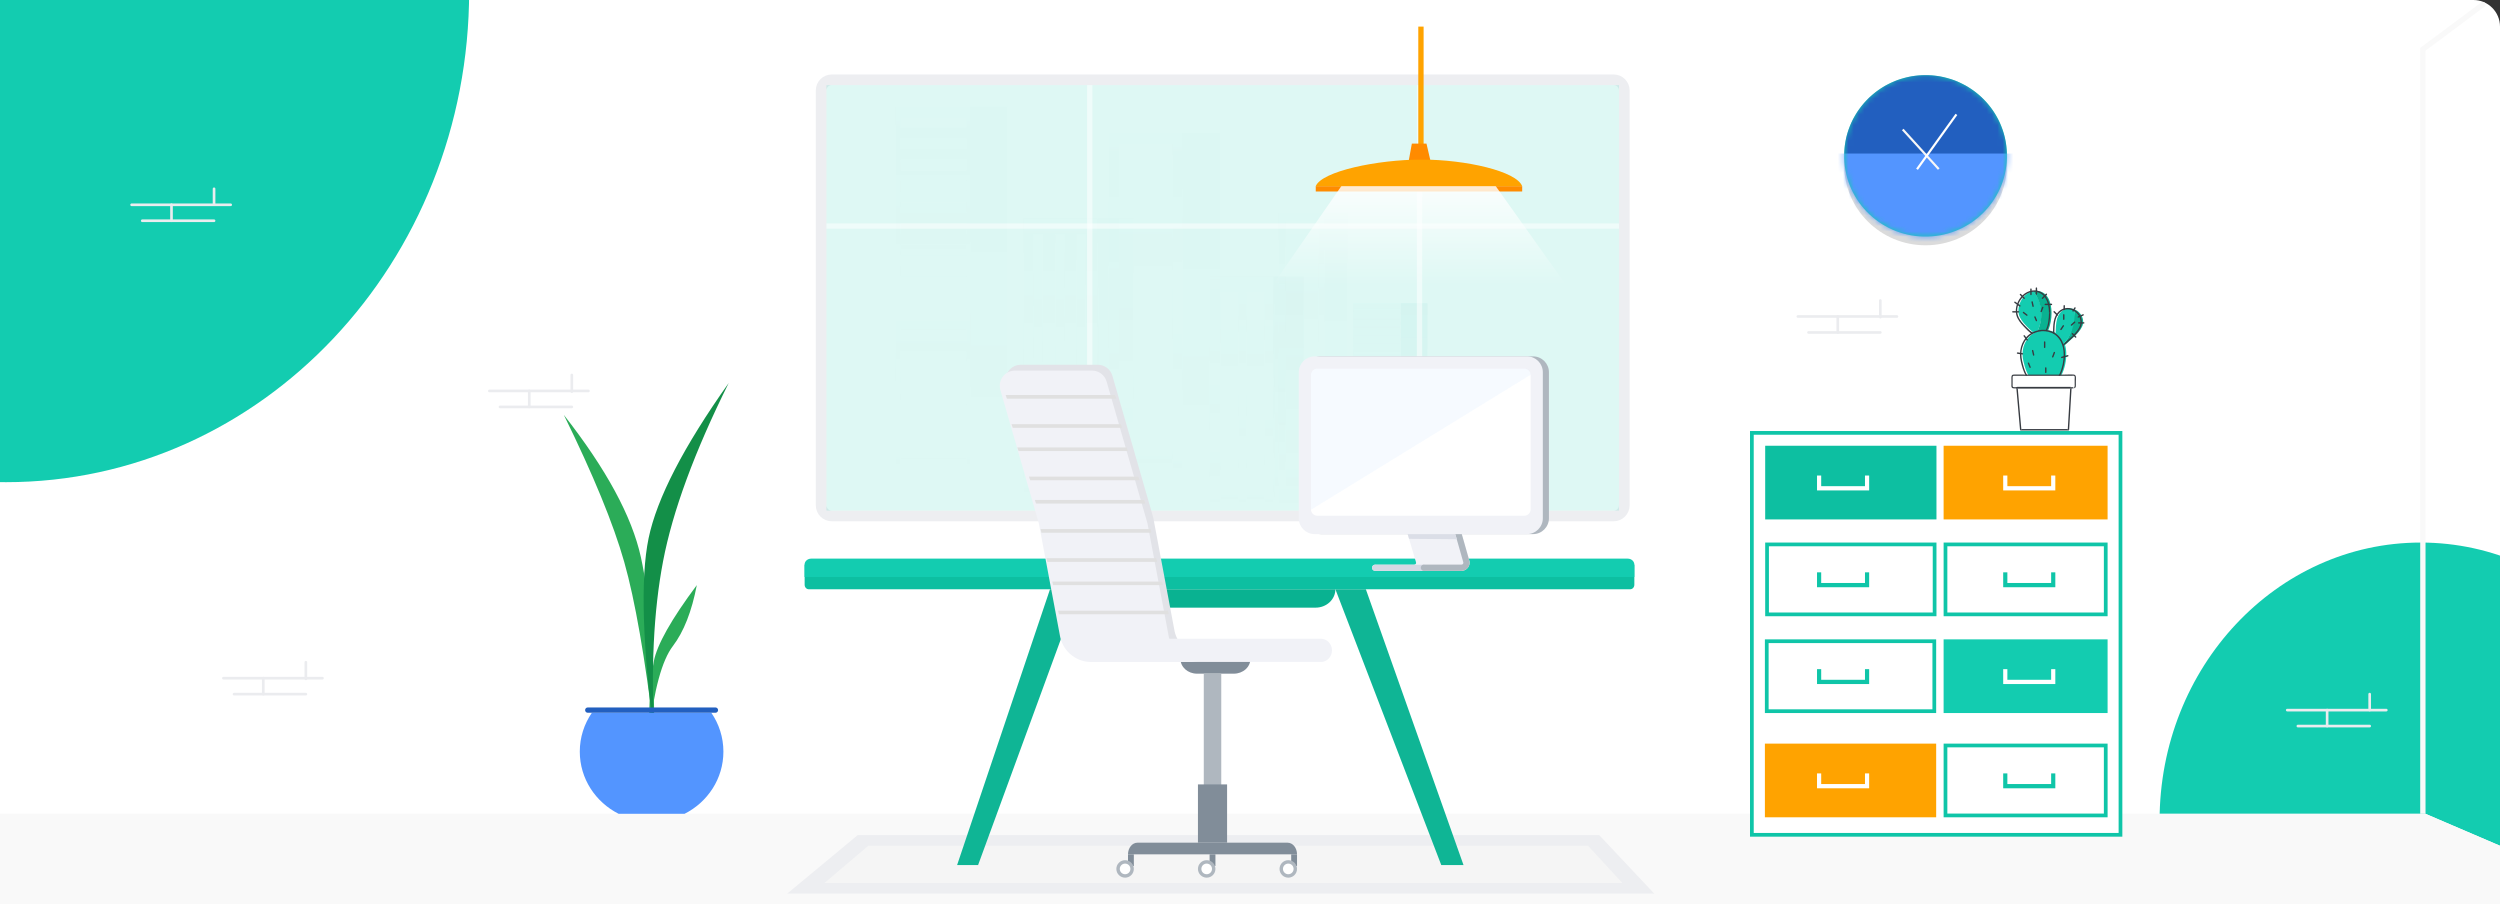 <svg width="470" height="170" viewBox="0 0 470 170" fill="none" xmlns="http://www.w3.org/2000/svg">
<rect x="0" y="0" width="470" height="170" fill="#333333" stroke="none"/>
<g clip-path="url(#clip0_5400_11188)">
<path fill-rule="evenodd" clip-rule="evenodd" d="M0 5C0 2.239 2.239 0 5 0H465C467.761 0 470 2.239 470 5V170H0V5Z" fill="white"/>
<path fill-rule="evenodd" clip-rule="evenodd" d="M455.1 206.65C482.217 206.65 504.2 183.223 504.2 154.325C504.2 125.427 482.217 102 455.1 102C427.983 102 406 125.427 406 154.325C406 183.223 427.983 206.65 455.1 206.65Z" fill="#13CCB0"/>
<path d="M430 133.5H448.624" stroke="#EBECEF" stroke-width="0.5" stroke-linecap="round"/>
<path d="M445.5 130.494V133.485" stroke="#EBECEF" stroke-width="0.5" stroke-linecap="round"/>
<path d="M437.5 133.494V136.5" stroke="#EBECEF" stroke-width="0.5" stroke-linecap="round"/>
<path d="M432 136.5H445.5" stroke="#EBECEF" stroke-width="0.5" stroke-linecap="round"/>
<path fill-rule="evenodd" clip-rule="evenodd" d="M1.1 90.65C49.204 90.65 88.2 49.315 88.2 -1.675C88.2 -52.665 49.204 -94 1.1 -94C-47.004 -94 -86 -52.665 -86 -1.675C-86 49.315 -47.004 90.65 1.1 90.65Z" fill="#13CCB0"/>
<path d="M24.742 38.5H43.366" stroke="#EBECEF" stroke-width="0.5" stroke-linecap="round"/>
<path d="M40.242 35.494V38.467" stroke="#EBECEF" stroke-width="0.5" stroke-linecap="round"/>
<path d="M32.242 38.494V41.5" stroke="#EBECEF" stroke-width="0.5" stroke-linecap="round"/>
<path d="M26.742 41.5H40.242" stroke="#EBECEF" stroke-width="0.5" stroke-linecap="round"/>
<path d="M338 59.5H356.624" stroke="#EBECEF" stroke-width="0.5" stroke-linecap="round"/>
<path d="M353.5 56.494V59.624" stroke="#EBECEF" stroke-width="0.5" stroke-linecap="round"/>
<path d="M345.5 59.494V62.5" stroke="#EBECEF" stroke-width="0.5" stroke-linecap="round"/>
<path d="M340 62.5H353.5" stroke="#EBECEF" stroke-width="0.5" stroke-linecap="round"/>
<path fill-rule="evenodd" clip-rule="evenodd" d="M456 9.529V153H455V9L466.475 0.458C466.697 0.293 467.01 0.338 467.177 0.559C467.342 0.778 467.298 1.09 467.079 1.256C467.078 1.256 467.078 1.257 467.077 1.257L456 9.529Z" fill="#F9F9F9"/>
<path fill-rule="evenodd" clip-rule="evenodd" d="M0 153H456L470 159L0 158.97L0 153ZM0 159H470V170H0V159Z" fill="#F9F9F9"/>
<path fill-rule="evenodd" clip-rule="evenodd" d="M0 159V153H456L470 159V170H0V159Z" fill="#F9F9F9"/>
<path fill-rule="evenodd" clip-rule="evenodd" d="M161.249 157H300.652L311.001 168H148L161.249 157Z" fill="#EDEEF1"/>
<path fill-rule="evenodd" clip-rule="evenodd" d="M163.248 159H298.544L305 166H155L163.248 159Z" fill="#F5F5F5"/>
<path d="M92 73.5H110.624" stroke="#EBECEF" stroke-width="0.5" stroke-linecap="round"/>
<path d="M107.5 70.494V73.624" stroke="#EBECEF" stroke-width="0.5" stroke-linecap="round"/>
<path d="M99.5 73.494V76.5" stroke="#EBECEF" stroke-width="0.5" stroke-linecap="round"/>
<path d="M94 76.5H107.5" stroke="#EBECEF" stroke-width="0.5" stroke-linecap="round"/>
<path d="M42 127.5H60.624" stroke="#EBECEF" stroke-width="0.5" stroke-linecap="round"/>
<path d="M57.5 124.494V127.624" stroke="#EBECEF" stroke-width="0.5" stroke-linecap="round"/>
<path d="M49.5 127.494V130.5" stroke="#EBECEF" stroke-width="0.5" stroke-linecap="round"/>
<path d="M44 130.5H57.5" stroke="#EBECEF" stroke-width="0.5" stroke-linecap="round"/>
<path fill-rule="evenodd" clip-rule="evenodd" d="M106 78C111.542 89.279 115.328 98.499 117.357 105.659C119.385 112.819 121.266 123.6 123 138C123 123.476 122.162 112.391 120.486 104.747C118.809 97.103 113.981 88.187 106 78Z" fill="#2BAC58"/>
<path fill-rule="evenodd" clip-rule="evenodd" d="M131 110C130.052 114.943 128.552 118.763 126.5 121.458C124.448 124.152 122.948 129.667 122 138C122 132.027 122.305 127.469 122.916 124.325C123.527 121.182 126.221 116.407 131 110Z" fill="#2BAC58"/>
<path fill-rule="evenodd" clip-rule="evenodd" d="M137 72C128.514 83.973 123.493 93.697 121.939 101.173C120.384 108.648 120.76 121.258 123.068 139C122.33 126.079 122.861 114.912 124.661 105.5C126.461 96.088 130.574 84.921 137 72Z" fill="#138F48"/>
<path fill-rule="evenodd" clip-rule="evenodd" d="M128.691 153H116.309C111.968 150.813 109 146.398 109 141.308C109 138.604 109.837 136.09 111.273 134H133.727C135.163 136.09 136 138.604 136 141.308C136 146.398 133.032 150.813 128.691 153Z" fill="#5395FF"/>
<path d="M134.5 133H110.5C110.224 133 110 133.224 110 133.5C110 133.776 110.224 134 110.5 134H134.5C134.776 134 135 133.776 135 133.5C135 133.224 134.776 133 134.5 133Z" fill="#225FBF"/>
<g opacity="0.355">
<g opacity="0.355">
<g opacity="0.355">
<path opacity="0.355" d="M222.371 25H208.371V98H222.371V25Z" fill="url(#paint0_linear_5400_11188)"/>
<path opacity="0.454" d="M220.371 27H210.371V90H220.371V27Z" fill="white"/>
<path opacity="0.355" d="M229.371 25H222.371V98H229.371V25Z" fill="url(#paint1_linear_5400_11188)"/>
</g>
</g>
<g opacity="0.355">
<g opacity="0.355">
<path opacity="0.355" d="M182.371 20H168.371V98H182.371V20Z" fill="url(#paint2_linear_5400_11188)"/>
<path opacity="0.454" d="M181.687 24V22L169.371 22V24L181.687 24Z" fill="white"/>
<path opacity="0.454" d="M181.687 40V38H169.371V40H181.687Z" fill="white"/>
<path opacity="0.454" d="M181.687 56V54H169.371V56H181.687Z" fill="white"/>
<path opacity="0.454" d="M181.687 80V78H169.371V80H181.687Z" fill="white"/>
<path opacity="0.454" d="M181.687 28V26L169.371 26V28L181.687 28Z" fill="white"/>
<path opacity="0.454" d="M181.687 44V42H169.371V44H181.687Z" fill="white"/>
<path opacity="0.454" d="M181.687 60V58H169.371V60H181.687Z" fill="white"/>
<path opacity="0.454" d="M181.687 84V82H169.371V84H181.687Z" fill="white"/>
<path opacity="0.454" d="M181.687 32V30L169.371 30V32H181.687Z" fill="white"/>
<path opacity="0.454" d="M181.687 48V46H169.371V48H181.687Z" fill="white"/>
<path opacity="0.454" d="M181.687 72V70H169.371V72H181.687Z" fill="white"/>
<path opacity="0.454" d="M181.687 64V62H169.371V64H181.687Z" fill="white"/>
<path opacity="0.454" d="M181.687 88V86H169.371V88H181.687Z" fill="white"/>
<path opacity="0.454" d="M181.687 36V34H169.371V36H181.687Z" fill="white"/>
<path opacity="0.454" d="M181.687 52V50H169.371V52H181.687Z" fill="white"/>
<path opacity="0.454" d="M181.687 76V74H169.371V76H181.687Z" fill="white"/>
<path opacity="0.454" d="M181.687 68V66H169.371V68H181.687Z" fill="white"/>
<path opacity="0.454" d="M181.687 92V90H169.371V92H181.687Z" fill="white"/>
<path opacity="0.355" d="M189.371 20H182.371V98H189.371V20Z" fill="url(#paint3_linear_5400_11188)"/>
</g>
</g>
<g opacity="0.355">
<g opacity="0.355">
<path opacity="0.355" d="M249.038 40H240.371V98H249.038V40Z" fill="url(#paint4_linear_5400_11188)"/>
<path opacity="0.454" d="M247.8 41.589H241.609V91.644H247.8V41.589Z" fill="white"/>
<path opacity="0.355" d="M253.371 40H249.038V98H253.371V40Z" fill="url(#paint5_linear_5400_11188)"/>
</g>
</g>
<g opacity="0.355">
<g opacity="0.355">
<path opacity="0.355" d="M206.594 41H192.371V100.663H206.594V41Z" fill="url(#paint6_linear_5400_11188)"/>
<path opacity="0.454" d="M196.044 44H194.371V95H196.044V44Z" fill="white"/>
<path opacity="0.454" d="M200.044 44H198.371V95H200.044V44Z" fill="white"/>
<path opacity="0.454" d="M204.044 44H202.371V95H204.044V44Z" fill="white"/>
<path opacity="0.355" d="M213.064 41H206.371V95.918H213.064V41Z" fill="url(#paint7_linear_5400_11188)"/>
</g>
<g opacity="0.355">
<path opacity="0.355" d="M239.584 52H227.371V101.223H239.584V52Z" fill="url(#paint8_linear_5400_11188)"/>
<path opacity="0.454" d="M232.808 55H229.371V97.075H232.808V55Z" fill="white"/>
<path opacity="0.454" d="M237.808 55H234.371V97.075H237.808V55Z" fill="white"/>
</g>
<path opacity="0.355" d="M245.118 52H239.371V96.432H245.118V52Z" fill="url(#paint9_linear_5400_11188)"/>
</g>
</g>
<g opacity="0.316">
<path opacity="0.316" d="M263.371 57H254.371V98H263.371V57Z" fill="url(#paint10_linear_5400_11188)"/>
<path opacity="0.316" d="M268.371 57H263.371V98H268.371V57Z" fill="url(#paint11_linear_5400_11188)"/>
</g>
<path d="M303.371 15H156.371C155.267 15 154.371 15.895 154.371 17V95C154.371 96.105 155.267 97 156.371 97H303.371C304.476 97 305.371 96.105 305.371 95V17C305.371 15.895 304.476 15 303.371 15Z" stroke="#EDEEF1" stroke-width="2"/>
<path opacity="0.138" d="M304.371 16H155.371V96H304.371V16Z" fill="#13CCB0"/>
<path opacity="0.512" d="M205.371 16H204.371V96H205.371V16Z" fill="white"/>
<path opacity="0.512" fill-rule="evenodd" clip-rule="evenodd" d="M304.369 42.005V42.995L155.372 42.995V42.005L304.369 42.005Z" fill="white"/>
<path opacity="0.512" d="M267.371 16H266.371V96H267.371V16Z" fill="white"/>
<path d="M267.638 5H266.638V27.25H267.638V5Z" fill="#FFA300"/>
<path fill-rule="evenodd" clip-rule="evenodd" d="M247.361 35H286.171V36H247.361V35Z" fill="#FF8B00"/>
<path fill-rule="evenodd" clip-rule="evenodd" d="M294.428 53.59H239.258L252.861 34H280.49L294.428 53.59Z" fill="url(#paint12_linear_5400_11188)"/>
<path fill-rule="evenodd" clip-rule="evenodd" d="M269.028 30.67H264.758L265.428 27H268.178L269.028 30.67Z" fill="#FF8B00"/>
<path fill-rule="evenodd" clip-rule="evenodd" d="M247.359 35C248.494 32.195 258.959 30 267.263 30C275.566 30 285.131 32.195 286.166 35H247.359Z" fill="#FFA300"/>
<path fill-rule="evenodd" clip-rule="evenodd" d="M151.258 106.174H307.258V109.936C307.258 110.404 306.907 110.783 306.474 110.783H152.055C151.623 110.783 151.272 110.404 151.272 109.936V106.174H151.258Z" fill="#0DBFA1"/>
<path fill-rule="evenodd" clip-rule="evenodd" d="M152.503 105.022H306.013C306.7 105.022 307.258 105.53 307.258 106.157V108.478H151.258V106.144C151.265 105.522 151.821 105.022 152.503 105.022Z" fill="#13CCB0"/>
<path fill-rule="evenodd" clip-rule="evenodd" d="M183.881 162.631H179.935L197.4 110.783H202.876L183.881 162.631Z" fill="#0FB595"/>
<path fill-rule="evenodd" clip-rule="evenodd" d="M270.958 162.631H275.14L256.78 110.783H251.052L270.958 162.631Z" fill="#0FB595"/>
<path fill-rule="evenodd" clip-rule="evenodd" d="M258.642 107.319C258.403 107.355 258.165 107.252 258.033 107.056C257.902 106.861 257.902 106.61 258.033 106.415C258.165 106.219 258.403 106.116 258.642 106.152H265.87C265.982 106.152 266.088 106.101 266.156 106.014C266.223 105.928 266.244 105.816 266.213 105.712L262.47 93.118C262.422 92.969 262.439 92.807 262.517 92.67C262.595 92.533 262.728 92.432 262.885 92.391C263.213 92.294 271.622 92.529 271.974 92.391C272.327 92.252 275.331 101.737 276.282 105.618C276.387 106.29 275.853 107.204 274.94 107.319H258.642Z" fill="#F1F2F7"/>
<path d="M267.685 106.174H258.508C258.191 106.174 257.935 106.431 257.935 106.747V106.752C257.935 107.069 258.191 107.326 258.508 107.326H267.685C268.001 107.326 268.258 107.069 268.258 106.752V106.747C268.258 106.431 268.001 106.174 267.685 106.174Z" fill="#D5D8E4"/>
<path fill-rule="evenodd" clip-rule="evenodd" d="M267.793 107.319C267.562 107.355 267.332 107.251 267.206 107.055C267.079 106.858 267.079 106.605 267.206 106.408C267.332 106.212 267.562 106.108 267.793 106.144H274.768C274.877 106.144 274.979 106.093 275.044 106.006C275.109 105.919 275.129 105.806 275.099 105.701L271.487 93.022C271.448 92.728 271.63 92.45 271.915 92.37C272.199 92.29 272.499 92.432 272.618 92.704L276.229 105.383C276.358 105.84 276.268 106.331 275.984 106.711C275.7 107.091 275.255 107.316 274.782 107.319H267.793Z" fill="#AFB7BF"/>
<path d="M288.219 67H248.296C246.651 67 245.316 68.334 245.316 69.98V97.433C245.316 99.079 246.651 100.413 248.296 100.413H288.219C289.865 100.413 291.199 99.079 291.199 97.433V69.98C291.199 68.334 289.865 67 288.219 67Z" fill="#AFB7BF"/>
<path d="M287.072 67H247.15C245.504 67 244.17 68.334 244.17 69.98V97.433C244.17 99.079 245.504 100.413 247.15 100.413H287.072C288.718 100.413 290.052 99.079 290.052 97.433V69.98C290.052 68.334 288.718 67 287.072 67Z" fill="#F1F2F7"/>
<path d="M286.569 69.304H247.653C246.996 69.304 246.464 69.837 246.464 70.494V95.767C246.464 96.424 246.996 96.957 247.653 96.957H286.569C287.226 96.957 287.758 96.424 287.758 95.767V70.494C287.758 69.837 287.226 69.304 286.569 69.304Z" fill="white"/>
<path opacity="0.047" fill-rule="evenodd" clip-rule="evenodd" d="M247.653 69.304H286.61C287.244 69.304 287.758 69.818 287.758 70.452L246.464 95.832V70.494C246.464 69.837 246.996 69.304 247.653 69.304Z" fill="#5395FF"/>
<path fill-rule="evenodd" clip-rule="evenodd" d="M273.601 100.424H264.645L264.903 101.296L273.882 101.378L273.601 100.424Z" fill="#DBDEE7"/>
<path fill-rule="evenodd" clip-rule="evenodd" d="M202.875 110.783H251.051C251.051 112.692 249.387 114.239 247.333 114.239H206.608C204.554 114.239 202.889 112.692 202.889 110.783H202.875Z" fill="#09B291"/>
<path fill-rule="evenodd" clip-rule="evenodd" d="M226.296 123.345C223.651 123.187 221.427 121.3 220.831 118.711L216.813 97.312L209.125 70.634C208.778 69.434 207.692 68.6 206.446 68.579H191.847C190.962 68.594 190.136 69.022 189.611 69.735C189.085 70.449 188.922 71.367 189.168 72.219L196.401 97.312L200.419 118.711C201.062 121.523 203.612 123.477 206.486 123.359H226.309L226.296 123.345Z" fill="#E2E3E8"/>
<path fill-rule="evenodd" clip-rule="evenodd" d="M231.95 126.651H225.037C223.319 126.651 221.927 125.41 221.927 123.881V123.364H235.075V123.831C235.09 124.577 234.766 125.296 234.178 125.826C233.59 126.357 232.787 126.654 231.95 126.651Z" fill="#818D99"/>
<path d="M229.597 126.651H226.31V155.139H229.597V126.651Z" fill="#AFB7BF"/>
<path d="M230.692 147.469H225.214V158.426H230.692V147.469Z" fill="#818D99"/>
<path fill-rule="evenodd" clip-rule="evenodd" d="M243.841 160.617H212.065C212.065 159.407 212.857 158.426 213.834 158.426H242.072C243.049 158.426 243.841 159.407 243.841 160.617Z" fill="#818D99"/>
<path fill-rule="evenodd" clip-rule="evenodd" d="M225.214 124.441C222.569 124.282 220.344 122.396 219.749 119.806L215.731 98.408L208.043 71.73C207.696 70.529 206.61 69.696 205.364 69.675H190.751C189.867 69.69 189.04 70.117 188.515 70.831C187.99 71.545 187.826 72.463 188.072 73.315L195.305 98.408L199.323 119.806C199.966 122.619 202.516 124.572 205.391 124.454H225.214V124.441Z" fill="#F1F2F7"/>
<path fill-rule="evenodd" clip-rule="evenodd" d="M248.297 124.445H218.441C217.275 124.376 216.385 123.342 216.452 122.137C216.519 120.931 217.519 120.011 218.685 120.08H248.297C249.467 120.08 250.415 121.06 250.415 122.27C250.415 123.479 249.467 124.459 248.297 124.459V124.445Z" fill="#F1F2F7"/>
<path d="M213.161 160.617H212.065V162.809H213.161V160.617Z" fill="#818D99"/>
<path d="M211.518 165C212.425 165 213.161 164.264 213.161 163.356C213.161 162.449 212.425 161.713 211.518 161.713C210.61 161.713 209.874 162.449 209.874 163.356C209.874 164.264 210.61 165 211.518 165Z" fill="#AFB7BF"/>
<path d="M211.518 164.356C212.07 164.356 212.518 163.909 212.518 163.356C212.518 162.804 212.07 162.356 211.518 162.356C210.965 162.356 210.518 162.804 210.518 163.356C210.518 163.909 210.965 164.356 211.518 164.356Z" fill="white"/>
<path d="M228.501 160.617H227.405V162.809H228.501V160.617Z" fill="#818D99"/>
<path d="M226.857 165C227.765 165 228.501 164.264 228.501 163.356C228.501 162.449 227.765 161.713 226.857 161.713C225.95 161.713 225.214 162.449 225.214 163.356C225.214 164.264 225.95 165 226.857 165Z" fill="#AFB7BF"/>
<path d="M226.857 164.356C227.41 164.356 227.857 163.909 227.857 163.356C227.857 162.804 227.41 162.356 226.857 162.356C226.305 162.356 225.857 162.804 225.857 163.356C225.857 163.909 226.305 164.356 226.857 164.356Z" fill="white"/>
<path d="M243.841 160.617H242.745V162.809H243.841V160.617Z" fill="#818D99"/>
<path d="M242.197 165C243.105 165 243.841 164.264 243.841 163.356C243.841 162.449 243.105 161.713 242.197 161.713C241.29 161.713 240.554 162.449 240.554 163.356C240.554 164.264 241.29 165 242.197 165Z" fill="#AFB7BF"/>
<path d="M242.197 164.356C242.75 164.356 243.197 163.909 243.197 163.356C243.197 162.804 242.75 162.356 242.197 162.356C241.645 162.356 241.197 162.804 241.197 163.356C241.197 163.909 241.645 164.356 242.197 164.356Z" fill="white"/>
<path fill-rule="evenodd" clip-rule="evenodd" d="M196.726 104.939L196.888 105.63H217.544L217.381 104.939H196.726Z" fill="#E0E0E0"/>
<path fill-rule="evenodd" clip-rule="evenodd" d="M219.735 115.485L219.573 114.806H198.917L199.08 115.485H219.735Z" fill="#E0E0E0"/>
<path fill-rule="evenodd" clip-rule="evenodd" d="M195.63 99.461L195.779 100.151H216.448L216.286 99.461H195.63Z" fill="#E0E0E0"/>
<path fill-rule="evenodd" clip-rule="evenodd" d="M197.821 109.328L197.984 110.007H218.64L218.477 109.328H197.821Z" fill="#E0E0E0"/>
<path fill-rule="evenodd" clip-rule="evenodd" d="M193.438 89.6L193.681 90.29H214.257L214.014 89.6H193.438Z" fill="#E0E0E0"/>
<path fill-rule="evenodd" clip-rule="evenodd" d="M191.247 84.127L191.49 84.806H212.065L211.809 84.127H191.247Z" fill="#E0E0E0"/>
<path fill-rule="evenodd" clip-rule="evenodd" d="M194.534 93.988L194.777 94.667H215.352L215.11 93.988H194.534Z" fill="#E0E0E0"/>
<path fill-rule="evenodd" clip-rule="evenodd" d="M190.151 79.744L190.394 80.423H210.97L210.727 79.744H190.151Z" fill="#E0E0E0"/>
<path fill-rule="evenodd" clip-rule="evenodd" d="M189.056 74.26L189.299 74.95H209.874L209.631 74.26H189.056Z" fill="#E0E0E0"/>
<path d="M362 46.116C370.452 46.116 377.303 39.322 377.303 30.941C377.303 22.56 370.452 15.765 362 15.765C353.549 15.765 346.697 22.56 346.697 30.941C346.697 39.322 353.549 46.116 362 46.116Z" fill="#DBDBDB"/>
<path d="M362.399 44.474C370.848 44.256 377.521 37.287 377.305 28.909C377.088 20.531 370.064 13.915 361.615 14.134C353.166 14.352 346.493 21.321 346.709 29.699C346.926 38.078 353.95 44.693 362.399 44.474Z" fill="#13CCB0"/>
<mask id="mask0_5400_11188" style="mask-type:alpha" maskUnits="userSpaceOnUse" x="346" y="14" width="32" height="31">
<path d="M362 44.473C370.452 44.473 377.303 37.678 377.303 29.297C377.303 20.916 370.452 14.122 362 14.122C353.549 14.122 346.697 20.916 346.697 29.297C346.697 37.678 353.549 44.473 362 44.473Z" fill="white"/>
</mask>
<g mask="url(#mask0_5400_11188)">
<path d="M362 44.473C370.452 44.473 377.303 37.678 377.303 29.297C377.303 20.916 370.452 14.122 362 14.122C353.549 14.122 346.697 20.916 346.697 29.297C346.697 37.678 353.549 44.473 362 44.473Z" fill="#225FBF"/>
<path d="M379.143 28.867H344.857V47H379.143V28.867Z" fill="#5395FF"/>
</g>
<path fill-rule="evenodd" clip-rule="evenodd" d="M357.561 24.478L357.866 24.205L364.638 31.655L364.332 31.928L357.561 24.478Z" fill="#F7F7F7"/>
<path fill-rule="evenodd" clip-rule="evenodd" d="M367.64 21.389L367.975 21.625L360.567 31.935L360.232 31.699L367.64 21.389Z" fill="white"/>
<path fill-rule="evenodd" clip-rule="evenodd" d="M382.206 54.724C380.217 55.127 378.851 57.833 379.729 59.633C380.141 60.476 380.814 61.153 381.475 61.813C381.848 62.186 382.284 62.574 382.75 62.815C384.252 60.275 384.246 57.063 382.206 54.724Z" fill="#13CCB0"/>
<path fill-rule="evenodd" clip-rule="evenodd" d="M382.711 54.671C382.539 54.671 382.371 54.691 382.206 54.724C384.07 56.976 384.252 60.275 382.75 62.815C383.173 63.034 383.621 63.133 384.074 62.984C384.578 62.819 384.95 62.367 385.153 61.87C385.476 61.078 385.691 59.972 385.693 58.865C385.696 56.771 384.936 54.672 382.711 54.671Z" fill="#09B291"/>
<path fill-rule="evenodd" clip-rule="evenodd" d="M390.073 58.182C389.689 60.973 389.536 63.571 387.309 65.118C387.696 65.136 388.125 64.958 388.417 64.681C389.444 63.704 390.776 62.743 391.422 61.437C392.048 60.169 391.259 58.688 390.073 58.182Z" fill="#09B291"/>
<path fill-rule="evenodd" clip-rule="evenodd" d="M390.017 58.156C388.815 57.68 387.559 58.136 386.975 59.315C386.572 60.129 386.523 61.069 386.481 61.979C386.456 62.509 386.432 63.04 386.407 63.57C386.387 64.01 386.383 64.5 386.672 64.829C386.839 65.018 387.066 65.106 387.309 65.118C389.536 63.571 390.098 60.803 390.073 58.182C390.054 58.174 390.036 58.164 390.017 58.156Z" fill="#13CCB0"/>
<path fill-rule="evenodd" clip-rule="evenodd" d="M384.891 72.195C383.893 72.295 382.841 72.034 382.063 71.409C381.079 70.619 380.685 69.05 380.392 67.869C379.684 65.011 381.431 62.084 384.445 62.084C386.944 62.084 388.4 63.912 388.458 66.349C388.492 67.74 388.202 69.26 387.57 70.499C387.051 71.517 386.005 72.082 384.891 72.195Z" fill="#13CCB0"/>
<path fill-rule="evenodd" clip-rule="evenodd" d="M389.884 72.904H378.526C378.379 72.904 378.261 72.784 378.261 72.635V70.802C378.261 70.654 378.379 70.534 378.526 70.534H389.884C390.031 70.534 390.15 70.654 390.15 70.802V72.635C390.15 72.784 390.031 72.904 389.884 72.904Z" fill="white"/>
<path fill-rule="evenodd" clip-rule="evenodd" d="M385.204 58.915C385.205 59.088 385.47 59.088 385.469 58.915C385.47 58.742 385.205 58.742 385.204 58.915Z" fill="#373B41"/>
<path fill-rule="evenodd" clip-rule="evenodd" d="M380.893 61.446C380.31 60.854 379.684 60.193 379.394 59.393C378.539 57.037 381.128 53.861 383.571 55.13C384.894 55.818 385.2 57.549 385.204 58.915C385.205 58.742 385.47 58.742 385.469 58.915C385.465 57.556 385.177 55.942 384.018 55.093C382.864 54.249 381.294 54.526 380.291 55.465C379.326 56.369 378.738 57.846 379.052 59.172C379.251 60.015 379.846 60.729 380.421 61.342C380.883 61.833 381.376 62.376 381.95 62.761C382.084 62.752 382.096 62.585 382.23 62.556C381.673 62.248 381.324 61.886 380.893 61.446Z" fill="#373B41"/>
<path fill-rule="evenodd" clip-rule="evenodd" d="M385.204 58.915C385.198 59.723 385.083 61.276 384.512 62.209C384.595 62.214 384.679 62.223 384.762 62.24C385.302 61.256 385.462 59.788 385.468 58.915C385.469 59.088 385.204 59.088 385.204 58.915Z" fill="#373B41"/>
<path fill-rule="evenodd" clip-rule="evenodd" d="M387.966 64.635C387.918 64.678 387.866 64.72 387.809 64.759C387.846 64.854 387.859 64.949 387.86 65.044C387.967 64.979 388.066 64.905 388.153 64.825C388.029 64.943 387.841 64.753 387.966 64.635Z" fill="#373B41"/>
<path fill-rule="evenodd" clip-rule="evenodd" d="M387.966 64.635C387.841 64.754 388.029 64.944 388.153 64.826C388.281 64.71 388.093 64.52 387.966 64.635Z" fill="#373B41"/>
<path fill-rule="evenodd" clip-rule="evenodd" d="M390.346 58.447C389.371 57.692 387.942 57.69 387.038 58.562C385.955 59.606 386.006 61.177 385.956 62.599C386.041 62.671 386.122 62.733 386.207 62.791C386.211 62.727 386.215 62.663 386.218 62.599C386.277 61.302 386.192 59.84 387.147 58.83C387.941 57.991 389.248 57.96 390.155 58.636C391.102 59.342 391.426 60.595 390.835 61.638C390.143 62.857 388.963 63.693 387.967 64.635C388.093 64.52 388.281 64.71 388.154 64.826C389.196 63.841 390.433 62.965 391.123 61.665C391.718 60.543 391.321 59.204 390.346 58.447Z" fill="#373B41"/>
<path fill-rule="evenodd" clip-rule="evenodd" d="M379.81 57.396C379.495 57.168 379.179 56.941 378.864 56.714C378.725 56.613 378.592 56.846 378.73 56.946C379.046 57.173 379.361 57.4 379.676 57.628C379.816 57.728 379.948 57.495 379.81 57.396Z" fill="#373B41"/>
<path fill-rule="evenodd" clip-rule="evenodd" d="M382.977 55.282C382.977 54.908 382.977 54.535 382.977 54.161C382.977 53.988 382.712 53.987 382.712 54.161C382.712 54.535 382.712 54.908 382.712 55.282C382.712 55.455 382.977 55.455 382.977 55.282Z" fill="#373B41"/>
<path fill-rule="evenodd" clip-rule="evenodd" d="M383.869 58.597C383.968 58.338 384.066 58.08 384.164 57.821C384.226 57.659 383.97 57.589 383.909 57.749C383.811 58.008 383.712 58.267 383.614 58.526C383.552 58.687 383.809 58.757 383.869 58.597Z" fill="#373B41"/>
<path fill-rule="evenodd" clip-rule="evenodd" d="M388.119 60.015C388.119 59.738 388.119 59.461 388.119 59.183C388.119 59.01 387.854 59.01 387.854 59.183C387.854 59.461 387.854 59.738 387.854 60.015C387.854 60.189 388.119 60.189 388.119 60.015Z" fill="#373B41"/>
<path fill-rule="evenodd" clip-rule="evenodd" d="M389.52 61.213C389.724 61.029 389.928 60.844 390.132 60.659C390.259 60.544 390.072 60.354 389.945 60.469C389.741 60.654 389.537 60.838 389.333 61.023C389.205 61.138 389.393 61.328 389.52 61.213Z" fill="#373B41"/>
<path fill-rule="evenodd" clip-rule="evenodd" d="M387.565 62.007C387.718 61.778 387.872 61.548 388.025 61.318C388.121 61.175 387.892 61.04 387.796 61.182C387.643 61.412 387.49 61.642 387.336 61.871C387.241 62.016 387.47 62.15 387.565 62.007Z" fill="#373B41"/>
<path fill-rule="evenodd" clip-rule="evenodd" d="M382.347 57.541C382.287 57.27 382.226 57 382.166 56.729C382.128 56.56 381.872 56.632 381.91 56.8C381.97 57.071 382.031 57.342 382.091 57.612C382.129 57.781 382.384 57.71 382.347 57.541Z" fill="#373B41"/>
<path fill-rule="evenodd" clip-rule="evenodd" d="M381.124 59.133C380.905 58.966 380.687 58.799 380.468 58.633C380.332 58.529 380.2 58.762 380.335 58.865C380.553 59.032 380.772 59.198 380.99 59.365C381.127 59.469 381.259 59.235 381.124 59.133Z" fill="#373B41"/>
<path fill-rule="evenodd" clip-rule="evenodd" d="M389.852 58.525C389.973 58.336 390.094 58.146 390.215 57.957C390.308 57.812 390.079 57.677 389.986 57.822C389.865 58.011 389.744 58.2 389.623 58.389C389.53 58.535 389.76 58.67 389.852 58.525Z" fill="#373B41"/>
<path fill-rule="evenodd" clip-rule="evenodd" d="M390.743 59.722C391.052 59.59 391.361 59.458 391.67 59.326C391.824 59.26 391.757 59 391.6 59.067C391.29 59.199 390.981 59.331 390.672 59.462C390.518 59.529 390.585 59.789 390.743 59.722Z" fill="#373B41"/>
<path fill-rule="evenodd" clip-rule="evenodd" d="M390.792 60.84C391.111 60.84 391.43 60.84 391.748 60.84C391.919 60.84 391.919 60.571 391.748 60.571C391.43 60.571 391.111 60.571 390.792 60.571C390.622 60.571 390.621 60.84 390.792 60.84Z" fill="#373B41"/>
<path fill-rule="evenodd" clip-rule="evenodd" d="M389.513 62.828C389.721 63.04 389.93 63.252 390.139 63.463C390.259 63.586 390.447 63.396 390.326 63.273C390.117 63.062 389.909 62.849 389.7 62.638C389.579 62.515 389.392 62.706 389.513 62.828Z" fill="#373B41"/>
<path fill-rule="evenodd" clip-rule="evenodd" d="M388.205 58.173C388.205 57.943 388.205 57.714 388.205 57.483C388.205 57.311 387.939 57.31 387.939 57.483C387.939 57.714 387.939 57.943 387.939 58.173C387.939 58.346 388.205 58.347 388.205 58.173Z" fill="#373B41"/>
<path fill-rule="evenodd" clip-rule="evenodd" d="M386.874 59.125C386.672 58.92 386.471 58.716 386.269 58.511C386.149 58.389 385.961 58.579 386.082 58.702C386.284 58.906 386.485 59.111 386.687 59.315C386.807 59.438 386.995 59.247 386.874 59.125Z" fill="#373B41"/>
<path fill-rule="evenodd" clip-rule="evenodd" d="M384.068 56.175C384.318 55.921 384.568 55.667 384.818 55.414C384.939 55.291 384.751 55.101 384.63 55.223C384.381 55.477 384.131 55.731 383.881 55.985C383.76 56.107 383.947 56.297 384.068 56.175Z" fill="#373B41"/>
<path fill-rule="evenodd" clip-rule="evenodd" d="M384.504 57.362C384.897 57.362 385.29 57.362 385.683 57.362C385.854 57.362 385.854 57.093 385.683 57.093C385.29 57.093 384.897 57.093 384.504 57.093C384.333 57.093 384.333 57.362 384.504 57.362Z" fill="#373B41"/>
<path fill-rule="evenodd" clip-rule="evenodd" d="M379.488 58.491C379.129 58.491 378.771 58.491 378.413 58.491C378.243 58.491 378.242 58.76 378.413 58.76C378.771 58.76 379.129 58.76 379.488 58.76C379.658 58.76 379.658 58.491 379.488 58.491Z" fill="#373B41"/>
<path fill-rule="evenodd" clip-rule="evenodd" d="M380.642 55.985C380.406 55.745 380.171 55.507 379.935 55.268C379.815 55.145 379.627 55.335 379.748 55.458C379.983 55.697 380.219 55.936 380.455 56.175C380.575 56.297 380.763 56.107 380.642 55.985Z" fill="#373B41"/>
<path fill-rule="evenodd" clip-rule="evenodd" d="M381.952 55.362C381.952 55.026 381.952 54.689 381.952 54.353C381.952 54.18 381.688 54.179 381.688 54.353C381.688 54.689 381.688 55.026 381.688 55.362C381.688 55.536 381.952 55.536 381.952 55.362Z" fill="#373B41"/>
<path fill-rule="evenodd" clip-rule="evenodd" d="M382.967 60.207C382.87 59.978 382.772 59.75 382.675 59.521C382.608 59.363 382.38 59.499 382.447 59.657C382.544 59.886 382.641 60.114 382.738 60.343C382.806 60.501 383.034 60.364 382.967 60.207Z" fill="#373B41"/>
<path fill-rule="evenodd" clip-rule="evenodd" d="M380.846 70.62H381.15C380.753 70.002 380.525 69.261 380.336 68.562C380.099 67.681 379.926 66.812 380.065 65.896C380.19 65.078 380.523 64.286 381.055 63.656C382.174 62.334 384.097 61.906 385.681 62.568C387.29 63.241 387.972 64.952 387.971 66.622C387.97 67.885 387.723 69.18 387.177 70.322C387.127 70.427 387.069 70.524 387.009 70.62H387.328C387.527 70.252 387.676 69.849 387.801 69.457C387.987 68.875 388.109 68.273 388.177 67.665C388.384 65.818 388.042 63.74 386.399 62.649C384.897 61.652 382.754 61.816 381.379 62.958C379.944 64.15 379.478 66.173 379.907 67.955C380.124 68.856 380.369 69.812 380.846 70.62Z" fill="#373B41"/>
<path fill-rule="evenodd" clip-rule="evenodd" d="M380.254 66.395C379.945 66.345 379.637 66.295 379.328 66.245C379.162 66.219 379.09 66.478 379.258 66.505C379.566 66.555 379.875 66.604 380.183 66.654C380.35 66.681 380.422 66.422 380.254 66.395Z" fill="#373B41"/>
<path fill-rule="evenodd" clip-rule="evenodd" d="M381.227 63.836C381.039 63.578 380.851 63.32 380.663 63.062C380.563 62.924 380.333 63.058 380.434 63.197C380.623 63.456 380.81 63.714 380.998 63.972C381.099 64.11 381.329 63.975 381.227 63.836Z" fill="#373B41"/>
<path fill-rule="evenodd" clip-rule="evenodd" d="M388.712 66.756C388.33 66.861 387.949 66.965 387.567 67.07C387.403 67.115 387.473 67.374 387.638 67.329C388.019 67.225 388.401 67.12 388.782 67.016C388.946 66.971 388.876 66.711 388.712 66.756Z" fill="#373B41"/>
<path fill-rule="evenodd" clip-rule="evenodd" d="M389.333 72.733C388.188 72.733 387.044 72.733 385.9 72.733C384.085 72.733 382.269 72.733 380.454 72.733C380.033 72.733 379.613 72.733 379.193 72.733C379.126 72.733 379.053 72.794 379.06 72.867C379.264 75.18 379.468 77.493 379.672 79.806C379.701 80.136 379.73 80.465 379.759 80.794C379.766 80.866 379.815 80.929 379.892 80.929C382.514 80.929 385.136 80.929 387.758 80.929C388.128 80.929 388.497 80.929 388.867 80.929C388.941 80.929 388.995 80.867 388.999 80.794C389.135 78.481 389.271 76.168 389.407 73.855C389.427 73.526 389.446 73.197 389.465 72.867C389.476 72.695 389.21 72.695 389.2 72.867C389.064 75.18 388.928 77.493 388.792 79.806C388.773 80.136 388.754 80.465 388.734 80.794C388.779 80.749 388.822 80.704 388.867 80.659C386.245 80.659 383.622 80.659 381 80.659C380.631 80.659 380.261 80.659 379.892 80.659C379.936 80.704 379.98 80.749 380.024 80.794C379.82 78.481 379.616 76.168 379.412 73.855C379.383 73.526 379.354 73.197 379.325 72.867C379.281 72.912 379.237 72.957 379.193 73.002C380.337 73.002 381.481 73.002 382.626 73.002C384.441 73.002 386.256 73.002 388.071 73.002C388.492 73.002 388.912 73.002 389.333 73.002C389.503 73.002 389.504 72.733 389.333 72.733Z" fill="#373B41"/>
<path fill-rule="evenodd" clip-rule="evenodd" d="M382.453 66.711C382.39 66.434 382.327 66.157 382.264 65.88C382.225 65.712 381.969 65.783 382.008 65.952C382.071 66.229 382.134 66.505 382.198 66.782C382.236 66.951 382.492 66.879 382.453 66.711Z" fill="#373B41"/>
<path fill-rule="evenodd" clip-rule="evenodd" d="M386.039 67.13C386.141 66.857 386.243 66.584 386.345 66.311C386.406 66.149 386.15 66.079 386.09 66.24C385.988 66.513 385.886 66.785 385.784 67.058C385.723 67.22 385.979 67.29 386.039 67.13Z" fill="#373B41"/>
<path fill-rule="evenodd" clip-rule="evenodd" d="M384.527 65.302C384.527 64.967 384.527 64.632 384.527 64.298C384.527 64.125 384.262 64.124 384.262 64.298C384.262 64.632 384.262 64.967 384.262 65.302C384.262 65.475 384.527 65.475 384.527 65.302Z" fill="#373B41"/>
<path fill-rule="evenodd" clip-rule="evenodd" d="M381.782 69.011C381.68 68.752 381.578 68.493 381.475 68.234C381.413 68.075 381.157 68.144 381.22 68.305C381.322 68.564 381.425 68.823 381.527 69.082C381.589 69.241 381.846 69.172 381.782 69.011Z" fill="#373B41"/>
<path fill-rule="evenodd" clip-rule="evenodd" d="M384.738 69.175C384.738 69.002 384.474 69.002 384.474 69.175C384.474 69.45 384.474 69.725 384.474 70C384.474 70.173 384.738 70.173 384.738 70C384.738 69.725 384.738 69.45 384.738 69.175Z" fill="#373B41"/>
<path fill-rule="evenodd" clip-rule="evenodd" d="M389.884 72.79C388.22 72.79 386.555 72.79 384.891 72.79C382.844 72.79 380.798 72.79 378.751 72.79C378.535 72.79 378.372 72.804 378.372 72.518C378.372 71.977 378.362 71.434 378.372 70.893C378.378 70.617 378.564 70.647 378.768 70.647C379.088 70.647 379.407 70.647 379.727 70.647C382.089 70.647 384.451 70.647 386.813 70.647C387.705 70.647 388.597 70.647 389.49 70.647C389.607 70.647 389.851 70.599 389.961 70.668C390.101 70.757 390.037 71.127 390.037 71.262C390.037 71.582 390.037 71.902 390.037 72.221C390.037 72.375 390.106 72.76 389.884 72.79C389.743 72.809 389.741 73.037 389.884 73.018C390.168 72.979 390.261 72.783 390.261 72.518C390.261 72.234 390.261 71.95 390.261 71.666C390.261 71.291 390.424 70.469 389.883 70.42C389.315 70.368 388.719 70.42 388.149 70.42C385.621 70.42 383.093 70.42 380.565 70.42C379.897 70.42 379.221 70.387 378.554 70.42C378.074 70.443 378.148 70.936 378.148 71.286C378.148 71.612 378.148 71.939 378.148 72.265C378.148 72.433 378.112 72.676 378.2 72.828C378.331 73.057 378.601 73.018 378.821 73.018C379.181 73.018 379.542 73.018 379.902 73.018C381.099 73.018 382.296 73.018 383.492 73.018C385.585 73.018 387.677 73.018 389.77 73.018C389.808 73.018 389.846 73.018 389.884 73.018C390.028 73.018 390.028 72.79 389.884 72.79Z" fill="#373B41"/>
<path fill-rule="evenodd" clip-rule="evenodd" d="M329.35 81.382V156.945H398.65V81.382H329.35Z" fill="white" stroke="#0FC5A8" stroke-width="0.7"/>
<path fill-rule="evenodd" clip-rule="evenodd" d="M331.855 83.8H364.055V97.652H331.855V83.8Z" fill="#0DBFA1"/>
<path fill-rule="evenodd" clip-rule="evenodd" d="M342.384 91.4H350.616V89.4H351.4V92.2H350.616H342.384H341.6V89.4H342.384V91.4Z" fill="white"/>
<path fill-rule="evenodd" clip-rule="evenodd" d="M365.399 83.8H396.227V97.652H365.399V83.8Z" fill="#FFA300"/>
<path fill-rule="evenodd" clip-rule="evenodd" d="M377.384 91.4H385.616V89.4H386.4V92.2H385.616H377.384H376.6V89.4H377.384V91.4Z" fill="white"/>
<path fill-rule="evenodd" clip-rule="evenodd" d="M342.384 127.8H350.616V125.8H351.4V128.6H350.616H342.384H341.6V125.8H342.384V127.8Z" fill="#0FC5A8"/>
<path fill-rule="evenodd" clip-rule="evenodd" d="M332.149 120.55V133.702H363.649V120.55H332.149Z" stroke="#0FC5A8" stroke-width="0.7"/>
<path fill-rule="evenodd" clip-rule="evenodd" d="M365.399 120.2H396.227V134.052H365.399V120.2Z" fill="#13CCB0"/>
<path fill-rule="evenodd" clip-rule="evenodd" d="M331.8 139.8H364V153.652H331.8V139.8Z" fill="#FFA300"/>
<path fill-rule="evenodd" clip-rule="evenodd" d="M342.384 147.4H350.616V145.4H351.4V148.2H350.616H342.384H341.6V145.4H342.384V147.4Z" fill="white"/>
<path fill-rule="evenodd" clip-rule="evenodd" d="M365.75 140.15V153.302H395.878V140.15H365.75Z" fill="white" stroke="#0FC5A8" stroke-width="0.7"/>
<path fill-rule="evenodd" clip-rule="evenodd" d="M342.384 109.6H350.616V107.6H351.4V110.4H350.616H342.384H341.6V107.6H342.384V109.6Z" fill="#0FC5A8"/>
<path fill-rule="evenodd" clip-rule="evenodd" d="M377.384 109.6H385.616V107.6H386.4V110.4H385.616H377.384H376.6V107.6H377.384V109.6Z" fill="#0FC5A8"/>
<path fill-rule="evenodd" clip-rule="evenodd" d="M332.206 102.35V115.502H363.706V102.35H332.206Z" stroke="#0FC5A8" stroke-width="0.7"/>
<path fill-rule="evenodd" clip-rule="evenodd" d="M365.75 102.35V115.502H395.878V102.35H365.75Z" stroke="#0FC5A8" stroke-width="0.7"/>
<path fill-rule="evenodd" clip-rule="evenodd" d="M377.384 147.4H385.616V145.4H386.4V148.2H385.616H377.384H376.6V145.4H377.384V147.4Z" fill="#0FC5A8"/>
<path fill-rule="evenodd" clip-rule="evenodd" d="M377.384 127.8H385.616V125.8H386.4V128.6H385.616H377.384H376.6V125.8H377.384V127.8Z" fill="white"/>
</g>
<defs>
<linearGradient id="paint0_linear_5400_11188" x1="215.371" y1="25" x2="215.371" y2="98" gradientUnits="userSpaceOnUse">
<stop stop-color="#B0DCDD"/>
<stop offset="1" stop-color="#ECEFF1" stop-opacity="0"/>
</linearGradient>
<linearGradient id="paint1_linear_5400_11188" x1="225.871" y1="25" x2="225.871" y2="98" gradientUnits="userSpaceOnUse">
<stop stop-color="#89CECF"/>
<stop offset="1" stop-color="white" stop-opacity="0.526"/>
</linearGradient>
<linearGradient id="paint2_linear_5400_11188" x1="175.371" y1="20" x2="175.371" y2="98" gradientUnits="userSpaceOnUse">
<stop stop-color="#B0DCDD"/>
<stop offset="1" stop-color="#ECEFF1" stop-opacity="0"/>
</linearGradient>
<linearGradient id="paint3_linear_5400_11188" x1="185.871" y1="20" x2="185.871" y2="98" gradientUnits="userSpaceOnUse">
<stop stop-color="#89CECF"/>
<stop offset="1" stop-color="white" stop-opacity="0.526"/>
</linearGradient>
<linearGradient id="paint4_linear_5400_11188" x1="244.704" y1="40" x2="244.704" y2="98" gradientUnits="userSpaceOnUse">
<stop stop-color="#B0DCDD"/>
<stop offset="1" stop-color="#ECEFF1" stop-opacity="0"/>
</linearGradient>
<linearGradient id="paint5_linear_5400_11188" x1="251.205" y1="40" x2="251.205" y2="98" gradientUnits="userSpaceOnUse">
<stop stop-color="#89CECF"/>
<stop offset="1" stop-color="white" stop-opacity="0.526"/>
</linearGradient>
<linearGradient id="paint6_linear_5400_11188" x1="199.482" y1="41" x2="199.482" y2="100.663" gradientUnits="userSpaceOnUse">
<stop stop-color="#B0DCDD"/>
<stop offset="1" stop-color="#ECEFF1" stop-opacity="0"/>
</linearGradient>
<linearGradient id="paint7_linear_5400_11188" x1="209.718" y1="41" x2="209.718" y2="95.918" gradientUnits="userSpaceOnUse">
<stop stop-color="#89CECF"/>
<stop offset="1" stop-color="white" stop-opacity="0.526"/>
</linearGradient>
<linearGradient id="paint8_linear_5400_11188" x1="233.478" y1="52" x2="233.478" y2="101.223" gradientUnits="userSpaceOnUse">
<stop stop-color="#CCEDED"/>
<stop offset="1" stop-color="#ECEFF1" stop-opacity="0"/>
</linearGradient>
<linearGradient id="paint9_linear_5400_11188" x1="242.245" y1="52" x2="242.245" y2="96.432" gradientUnits="userSpaceOnUse">
<stop stop-color="#89CECF"/>
<stop offset="1" stop-color="white" stop-opacity="0.526"/>
</linearGradient>
<linearGradient id="paint10_linear_5400_11188" x1="258.871" y1="57" x2="258.871" y2="98" gradientUnits="userSpaceOnUse">
<stop stop-color="#D3F3F4"/>
<stop offset="1" stop-color="#ECEFF1" stop-opacity="0"/>
</linearGradient>
<linearGradient id="paint11_linear_5400_11188" x1="265.871" y1="57" x2="265.871" y2="98" gradientUnits="userSpaceOnUse">
<stop stop-color="#89CECF"/>
<stop offset="1" stop-color="white" stop-opacity="0.526"/>
</linearGradient>
<linearGradient id="paint12_linear_5400_11188" x1="266.838" y1="53.59" x2="266.838" y2="34" gradientUnits="userSpaceOnUse">
<stop stop-color="white" stop-opacity="0"/>
<stop offset="1" stop-color="white" stop-opacity="0.888"/>
</linearGradient>
<clipPath id="clip0_5400_11188">
<rect width="470" height="170" fill="white"/>
</clipPath>
</defs>
</svg>
